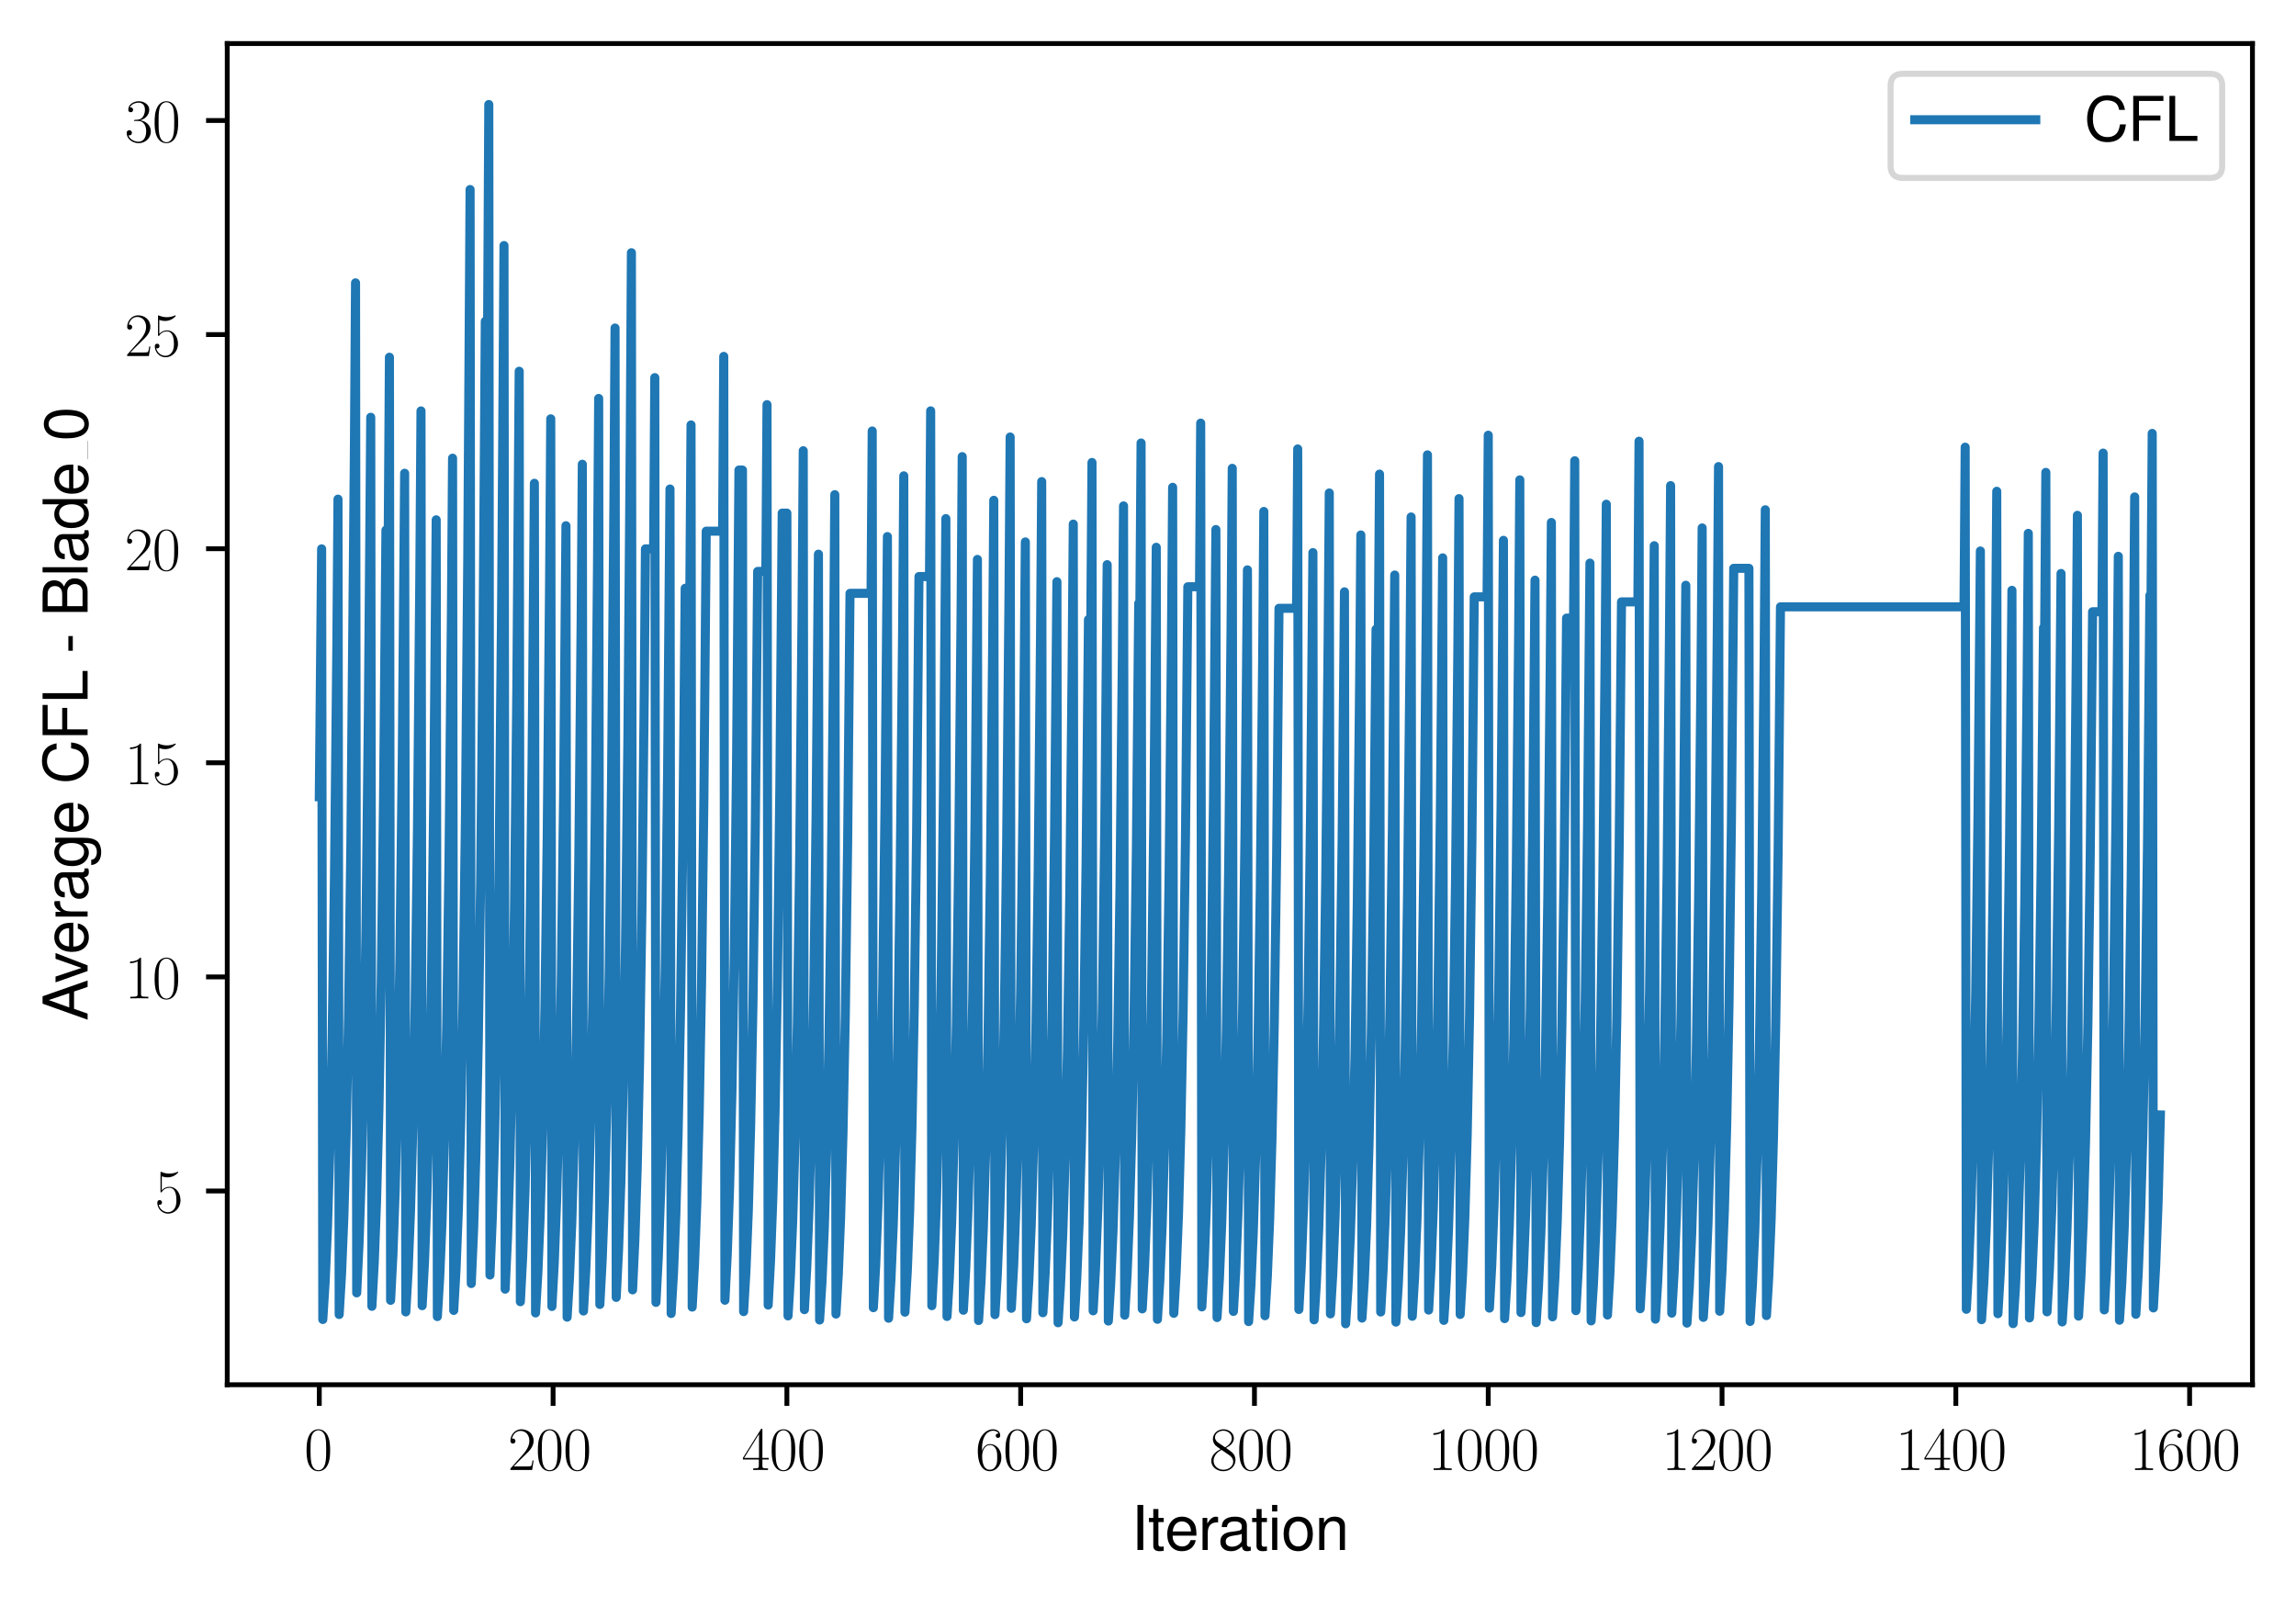 <?xml version="1.0" encoding="utf-8" standalone="no"?>
<!DOCTYPE svg PUBLIC "-//W3C//DTD SVG 1.1//EN"
  "http://www.w3.org/Graphics/SVG/1.1/DTD/svg11.dtd">
<svg xmlns:xlink="http://www.w3.org/1999/xlink" width="379.567pt" height="265.601pt" viewBox="0 0 379.567 265.601" xmlns="http://www.w3.org/2000/svg" version="1.1">
 <defs>
  <style type="text/css">*{stroke-linejoin: round; stroke-linecap: butt}</style>
 </defs>
 <g id="figure_1">
  <g id="patch_1">
   <path d="M 0 265.601 
L 379.567 265.601 
L 379.567 0 
L 0 0 
z
" style="fill: #ffffff"/>
  </g>
  <g id="axes_1">
   <g id="patch_2">
    <path d="M 37.567 228.96 
L 372.367 228.96 
L 372.367 7.2 
L 37.567 7.2 
z
" style="fill: #ffffff"/>
   </g>
   <g id="matplotlib.axis_1">
    <g id="xtick_1">
     <g id="line2d_1">
      <defs>
       <path id="m9bcba7631a" d="M 0 0 
L 0 3.5 
" style="stroke: #000000; stroke-width: 0.8"/>
      </defs>
      <g>
       <use xlink:href="#m9bcba7631a" x="52.786" y="228.96" style="stroke: #000000; stroke-width: 0.8"/>
      </g>
     </g>
     <g id="text_1">
      <!-- $\mathdefault{0}$ -->
      <g transform="translate(50.295 243.058) scale(0.1 -0.1)">
       <defs>
        <path id="CMR17-30" d="M 2688 2038 
C 2688 2430 2682 3099 2413 3613 
C 2176 4063 1798 4224 1466 4224 
C 1158 4224 768 4082 525 3620 
C 269 3137 243 2539 243 2038 
C 243 1671 250 1112 448 623 
C 723 -39 1216 -128 1466 -128 
C 1760 -128 2208 -7 2470 604 
C 2662 1048 2688 1568 2688 2038 
z
M 1466 -26 
C 1056 -26 813 328 723 816 
C 653 1196 653 1749 653 2109 
C 653 2604 653 3015 736 3407 
C 858 3954 1216 4121 1466 4121 
C 1728 4121 2067 3947 2189 3420 
C 2272 3054 2278 2623 2278 2109 
C 2278 1691 2278 1176 2202 797 
C 2067 96 1690 -26 1466 -26 
z
" transform="scale(0.016)"/>
       </defs>
       <use xlink:href="#CMR17-30" transform="scale(0.996)"/>
      </g>
     </g>
    </g>
    <g id="xtick_2">
     <g id="line2d_2">
      <g>
       <use xlink:href="#m9bcba7631a" x="91.435" y="228.96" style="stroke: #000000; stroke-width: 0.8"/>
      </g>
     </g>
     <g id="text_2">
      <!-- $\mathdefault{200}$ -->
      <g transform="translate(83.963 243.058) scale(0.1 -0.1)">
       <defs>
        <path id="CMR17-32" d="M 2669 990 
L 2554 990 
C 2490 537 2438 460 2413 422 
C 2381 371 1920 371 1830 371 
L 602 371 
C 832 620 1280 1073 1824 1596 
C 2214 1966 2669 2400 2669 3033 
C 2669 3788 2067 4224 1395 4224 
C 691 4224 262 3603 262 3027 
C 262 2777 448 2745 525 2745 
C 589 2745 781 2783 781 3007 
C 781 3206 614 3264 525 3264 
C 486 3264 448 3257 422 3244 
C 544 3788 915 4057 1306 4057 
C 1862 4057 2227 3616 2227 3033 
C 2227 2477 1901 1998 1536 1583 
L 262 147 
L 262 0 
L 2515 0 
L 2669 990 
z
" transform="scale(0.016)"/>
       </defs>
       <use xlink:href="#CMR17-32" transform="scale(0.996)"/>
       <use xlink:href="#CMR17-30" transform="translate(45.69 0) scale(0.996)"/>
       <use xlink:href="#CMR17-30" transform="translate(91.381 0) scale(0.996)"/>
      </g>
     </g>
    </g>
    <g id="xtick_3">
     <g id="line2d_3">
      <g>
       <use xlink:href="#m9bcba7631a" x="130.084" y="228.96" style="stroke: #000000; stroke-width: 0.8"/>
      </g>
     </g>
     <g id="text_3">
      <!-- $\mathdefault{400}$ -->
      <g transform="translate(122.612 243.058) scale(0.1 -0.1)">
       <defs>
        <path id="CMR17-34" d="M 2150 4147 
C 2150 4281 2144 4288 2029 4288 
L 128 1254 
L 128 1088 
L 1779 1088 
L 1779 460 
C 1779 230 1766 166 1318 166 
L 1197 166 
L 1197 0 
C 1402 12 1747 12 1965 12 
C 2182 12 2528 12 2733 0 
L 2733 166 
L 2611 166 
C 2163 166 2150 230 2150 460 
L 2150 1088 
L 2803 1088 
L 2803 1254 
L 2150 1254 
L 2150 4147 
z
M 1798 3723 
L 1798 1254 
L 256 1254 
L 1798 3723 
z
" transform="scale(0.016)"/>
       </defs>
       <use xlink:href="#CMR17-34" transform="scale(0.996)"/>
       <use xlink:href="#CMR17-30" transform="translate(45.69 0) scale(0.996)"/>
       <use xlink:href="#CMR17-30" transform="translate(91.381 0) scale(0.996)"/>
      </g>
     </g>
    </g>
    <g id="xtick_4">
     <g id="line2d_4">
      <g>
       <use xlink:href="#m9bcba7631a" x="168.734" y="228.96" style="stroke: #000000; stroke-width: 0.8"/>
      </g>
     </g>
     <g id="text_4">
      <!-- $\mathdefault{600}$ -->
      <g transform="translate(161.262 243.058) scale(0.1 -0.1)">
       <defs>
        <path id="CMR17-36" d="M 678 2198 
C 678 3712 1395 4076 1811 4076 
C 1946 4076 2272 4049 2400 3782 
C 2298 3782 2106 3782 2106 3558 
C 2106 3385 2246 3328 2336 3328 
C 2394 3328 2566 3353 2566 3571 
C 2566 3987 2246 4224 1805 4224 
C 1043 4224 243 3411 243 2011 
C 243 257 966 -128 1478 -128 
C 2099 -128 2688 431 2688 1295 
C 2688 2101 2170 2688 1517 2688 
C 1126 2688 838 2430 678 1979 
L 678 2198 
z
M 1478 25 
C 691 25 691 1212 691 1450 
C 691 1914 909 2585 1504 2585 
C 1613 2585 1926 2585 2138 2140 
C 2253 1889 2253 1624 2253 1302 
C 2253 954 2253 696 2118 438 
C 1978 173 1773 25 1478 25 
z
" transform="scale(0.016)"/>
       </defs>
       <use xlink:href="#CMR17-36" transform="scale(0.996)"/>
       <use xlink:href="#CMR17-30" transform="translate(45.69 0) scale(0.996)"/>
       <use xlink:href="#CMR17-30" transform="translate(91.381 0) scale(0.996)"/>
      </g>
     </g>
    </g>
    <g id="xtick_5">
     <g id="line2d_5">
      <g>
       <use xlink:href="#m9bcba7631a" x="207.383" y="228.96" style="stroke: #000000; stroke-width: 0.8"/>
      </g>
     </g>
     <g id="text_5">
      <!-- $\mathdefault{800}$ -->
      <g transform="translate(199.911 243.058) scale(0.1 -0.1)">
       <defs>
        <path id="CMR17-38" d="M 1741 2289 
C 2144 2494 2554 2803 2554 3298 
C 2554 3884 1990 4224 1472 4224 
C 890 4224 378 3800 378 3215 
C 378 3054 416 2777 666 2533 
C 730 2469 998 2276 1171 2154 
C 883 2006 211 1652 211 945 
C 211 282 838 -128 1459 -128 
C 2144 -128 2720 366 2720 1022 
C 2720 1607 2330 1877 2074 2051 
L 1741 2289 
z
M 902 2855 
C 851 2887 595 3086 595 3388 
C 595 3781 998 4076 1459 4076 
C 1965 4076 2336 3716 2336 3298 
C 2336 2700 1670 2359 1638 2359 
C 1632 2359 1626 2359 1574 2398 
L 902 2855 
z
M 2080 1536 
C 2176 1466 2483 1253 2483 861 
C 2483 385 2010 25 1472 25 
C 890 25 448 443 448 951 
C 448 1459 838 1884 1280 2083 
L 2080 1536 
z
" transform="scale(0.016)"/>
       </defs>
       <use xlink:href="#CMR17-38" transform="scale(0.996)"/>
       <use xlink:href="#CMR17-30" transform="translate(45.69 0) scale(0.996)"/>
       <use xlink:href="#CMR17-30" transform="translate(91.381 0) scale(0.996)"/>
      </g>
     </g>
    </g>
    <g id="xtick_6">
     <g id="line2d_6">
      <g>
       <use xlink:href="#m9bcba7631a" x="246.032" y="228.96" style="stroke: #000000; stroke-width: 0.8"/>
      </g>
     </g>
     <g id="text_6">
      <!-- $\mathdefault{1000}$ -->
      <g transform="translate(236.07 243.058) scale(0.1 -0.1)">
       <defs>
        <path id="CMR17-31" d="M 1702 4083 
C 1702 4217 1696 4224 1606 4224 
C 1357 3927 979 3833 621 3820 
C 602 3820 570 3820 563 3808 
C 557 3795 557 3782 557 3648 
C 755 3648 1088 3686 1344 3839 
L 1344 467 
C 1344 243 1331 166 781 166 
L 589 166 
L 589 0 
C 896 6 1216 12 1523 12 
C 1830 12 2150 6 2458 0 
L 2458 166 
L 2266 166 
C 1715 166 1702 236 1702 467 
L 1702 4083 
z
" transform="scale(0.016)"/>
       </defs>
       <use xlink:href="#CMR17-31" transform="scale(0.996)"/>
       <use xlink:href="#CMR17-30" transform="translate(45.69 0) scale(0.996)"/>
       <use xlink:href="#CMR17-30" transform="translate(91.381 0) scale(0.996)"/>
       <use xlink:href="#CMR17-30" transform="translate(137.071 0) scale(0.996)"/>
      </g>
     </g>
    </g>
    <g id="xtick_7">
     <g id="line2d_7">
      <g>
       <use xlink:href="#m9bcba7631a" x="284.682" y="228.96" style="stroke: #000000; stroke-width: 0.8"/>
      </g>
     </g>
     <g id="text_7">
      <!-- $\mathdefault{1200}$ -->
      <g transform="translate(274.719 243.058) scale(0.1 -0.1)">
       <use xlink:href="#CMR17-31" transform="scale(0.996)"/>
       <use xlink:href="#CMR17-32" transform="translate(45.69 0) scale(0.996)"/>
       <use xlink:href="#CMR17-30" transform="translate(91.381 0) scale(0.996)"/>
       <use xlink:href="#CMR17-30" transform="translate(137.071 0) scale(0.996)"/>
      </g>
     </g>
    </g>
    <g id="xtick_8">
     <g id="line2d_8">
      <g>
       <use xlink:href="#m9bcba7631a" x="323.331" y="228.96" style="stroke: #000000; stroke-width: 0.8"/>
      </g>
     </g>
     <g id="text_8">
      <!-- $\mathdefault{1400}$ -->
      <g transform="translate(313.368 243.058) scale(0.1 -0.1)">
       <use xlink:href="#CMR17-31" transform="scale(0.996)"/>
       <use xlink:href="#CMR17-34" transform="translate(45.69 0) scale(0.996)"/>
       <use xlink:href="#CMR17-30" transform="translate(91.381 0) scale(0.996)"/>
       <use xlink:href="#CMR17-30" transform="translate(137.071 0) scale(0.996)"/>
      </g>
     </g>
    </g>
    <g id="xtick_9">
     <g id="line2d_9">
      <g>
       <use xlink:href="#m9bcba7631a" x="361.98" y="228.96" style="stroke: #000000; stroke-width: 0.8"/>
      </g>
     </g>
     <g id="text_9">
      <!-- $\mathdefault{1600}$ -->
      <g transform="translate(352.018 243.058) scale(0.1 -0.1)">
       <use xlink:href="#CMR17-31" transform="scale(0.996)"/>
       <use xlink:href="#CMR17-36" transform="translate(45.69 0) scale(0.996)"/>
       <use xlink:href="#CMR17-30" transform="translate(91.381 0) scale(0.996)"/>
       <use xlink:href="#CMR17-30" transform="translate(137.071 0) scale(0.996)"/>
      </g>
     </g>
    </g>
    <g id="text_10">
     <!-- Iteration -->
     <g transform="translate(187.02 256.279) scale(0.1 -0.1)">
      <defs>
       <path id="NimbusSanL-Regu-49" d="M 1242 4672 
L 640 4672 
L 640 0 
L 1242 0 
L 1242 4672 
z
" transform="scale(0.016)"/>
       <path id="NimbusSanL-Regu-74" d="M 1626 3328 
L 1075 3328 
L 1075 4249 
L 544 4249 
L 544 3328 
L 90 3328 
L 90 2892 
L 544 2892 
L 544 402 
C 544 64 774 -128 1190 -128 
C 1318 -128 1446 -116 1626 -84 
L 1626 364 
C 1555 345 1472 339 1370 339 
C 1139 339 1075 402 1075 634 
L 1075 2892 
L 1626 2892 
L 1626 3328 
z
" transform="scale(0.016)"/>
       <path id="NimbusSanL-Regu-65" d="M 3283 1484 
C 3283 1998 3245 2311 3149 2565 
C 2931 3123 2419 3456 1792 3456 
C 858 3456 256 2734 256 1619 
C 256 545 838 -128 1779 -128 
C 2547 -128 3078 307 3213 1018 
L 2675 1018 
C 2528 588 2227 364 1798 364 
C 1459 364 1171 514 992 787 
C 864 974 819 1161 813 1484 
L 3283 1484 
z
M 826 1920 
C 870 2552 1248 2963 1786 2963 
C 2310 2963 2714 2519 2714 1959 
C 2714 1946 2714 1933 2707 1920 
L 826 1920 
z
" transform="scale(0.016)"/>
       <path id="NimbusSanL-Regu-72" d="M 442 3328 
L 442 0 
L 979 0 
L 979 1727 
C 979 2203 1101 2514 1357 2698 
C 1523 2819 1683 2857 2054 2863 
L 2054 3404 
C 1965 3449 1920 3456 1850 3456 
C 1504 3456 1242 3251 934 2750 
L 934 3328 
L 442 3328 
z
" transform="scale(0.016)"/>
       <path id="NimbusSanL-Regu-61" d="M 3424 332 
C 3366 320 3341 320 3309 320 
C 3123 320 3021 415 3021 581 
L 3021 2542 
C 3021 3135 2586 3456 1760 3456 
C 1274 3456 870 3315 646 3065 
C 493 2893 429 2702 416 2370 
L 954 2370 
C 998 2778 1242 2963 1741 2963 
C 2221 2963 2490 2784 2490 2466 
L 2490 2326 
C 2490 2103 2355 2007 1933 1956 
C 1178 1861 1062 1835 858 1753 
C 467 1593 269 1294 269 861 
C 269 256 691 -128 1370 -128 
C 1792 -128 2131 19 2509 364 
C 2547 25 2714 -128 3059 -128 
C 3168 -128 3251 -116 3424 -71 
L 3424 332 
z
M 2490 1071 
C 2490 893 2438 785 2278 638 
C 2061 441 1798 339 1485 339 
C 1069 339 826 536 826 874 
C 826 1224 1062 1402 1632 1485 
C 2195 1562 2310 1587 2490 1670 
L 2490 1071 
z
" transform="scale(0.016)"/>
       <path id="NimbusSanL-Regu-69" d="M 960 3358 
L 429 3358 
L 429 0 
L 960 0 
L 960 3358 
z
M 960 4672 
L 422 4672 
L 422 3999 
L 960 3999 
L 960 4672 
z
" transform="scale(0.016)"/>
       <path id="NimbusSanL-Regu-6f" d="M 1741 3456 
C 800 3456 230 2784 230 1663 
C 230 543 794 -128 1747 -128 
C 2688 -128 3264 543 3264 1638 
C 3264 2791 2707 3456 1741 3456 
z
M 1747 2963 
C 2349 2963 2707 2472 2707 1644 
C 2707 861 2336 364 1747 364 
C 1152 364 787 855 787 1663 
C 787 2466 1152 2963 1747 2963 
z
" transform="scale(0.016)"/>
       <path id="NimbusSanL-Regu-6e" d="M 448 3328 
L 448 0 
L 986 0 
L 986 1835 
C 986 2539 1344 2988 1894 2988 
C 2317 2988 2586 2732 2586 2328 
L 2586 0 
L 3117 0 
L 3117 2539 
C 3117 3097 2701 3456 2054 3456 
C 1555 3456 1235 3263 941 2796 
L 941 3328 
L 448 3328 
z
" transform="scale(0.016)"/>
      </defs>
      <use xlink:href="#NimbusSanL-Regu-49" transform="scale(0.996)"/>
      <use xlink:href="#NimbusSanL-Regu-74" transform="translate(27.695 0) scale(0.996)"/>
      <use xlink:href="#NimbusSanL-Regu-65" transform="translate(55.39 0) scale(0.996)"/>
      <use xlink:href="#NimbusSanL-Regu-72" transform="translate(110.782 0) scale(0.996)"/>
      <use xlink:href="#NimbusSanL-Regu-61" transform="translate(142.961 0) scale(0.996)"/>
      <use xlink:href="#NimbusSanL-Regu-74" transform="translate(198.353 0) scale(0.996)"/>
      <use xlink:href="#NimbusSanL-Regu-69" transform="translate(226.048 0) scale(0.996)"/>
      <use xlink:href="#NimbusSanL-Regu-6f" transform="translate(248.165 0) scale(0.996)"/>
      <use xlink:href="#NimbusSanL-Regu-6e" transform="translate(303.556 0) scale(0.996)"/>
     </g>
    </g>
   </g>
   <g id="matplotlib.axis_2">
    <g id="ytick_1">
     <g id="line2d_10">
      <defs>
       <path id="m6aaf184794" d="M 0 0 
L -3.5 0 
" style="stroke: #000000; stroke-width: 0.8"/>
      </defs>
      <g>
       <use xlink:href="#m6aaf184794" x="37.567" y="196.926" style="stroke: #000000; stroke-width: 0.8"/>
      </g>
     </g>
     <g id="text_11">
      <!-- $\mathdefault{5}$ -->
      <g transform="translate(25.586 200.475) scale(0.1 -0.1)">
       <defs>
        <path id="CMR17-35" d="M 730 3750 
C 794 3724 1056 3641 1325 3641 
C 1920 3641 2246 3961 2432 4140 
C 2432 4191 2432 4224 2394 4224 
C 2387 4224 2374 4224 2323 4198 
C 2099 4102 1837 4032 1517 4032 
C 1325 4032 1037 4055 723 4191 
C 653 4224 640 4224 634 4224 
C 602 4224 595 4217 595 4090 
L 595 2231 
C 595 2113 595 2080 659 2080 
C 691 2080 704 2093 736 2139 
C 941 2435 1222 2560 1542 2560 
C 1766 2560 2246 2415 2246 1293 
C 2246 1087 2246 716 2054 422 
C 1894 159 1645 25 1370 25 
C 947 25 518 319 403 812 
C 429 806 480 793 506 793 
C 589 793 749 838 749 1036 
C 749 1209 627 1280 506 1280 
C 358 1280 262 1190 262 1011 
C 262 454 704 -128 1382 -128 
C 2042 -128 2669 441 2669 1267 
C 2669 2054 2170 2662 1549 2662 
C 1222 2662 947 2540 730 2304 
L 730 3750 
z
" transform="scale(0.016)"/>
       </defs>
       <use xlink:href="#CMR17-35" transform="scale(0.996)"/>
      </g>
     </g>
    </g>
    <g id="ytick_2">
     <g id="line2d_11">
      <g>
       <use xlink:href="#m6aaf184794" x="37.567" y="161.525" style="stroke: #000000; stroke-width: 0.8"/>
      </g>
     </g>
     <g id="text_12">
      <!-- $\mathdefault{10}$ -->
      <g transform="translate(20.605 165.074) scale(0.1 -0.1)">
       <use xlink:href="#CMR17-31" transform="scale(0.996)"/>
       <use xlink:href="#CMR17-30" transform="translate(45.69 0) scale(0.996)"/>
      </g>
     </g>
    </g>
    <g id="ytick_3">
     <g id="line2d_12">
      <g>
       <use xlink:href="#m6aaf184794" x="37.567" y="126.124" style="stroke: #000000; stroke-width: 0.8"/>
      </g>
     </g>
     <g id="text_13">
      <!-- $\mathdefault{15}$ -->
      <g transform="translate(20.605 129.673) scale(0.1 -0.1)">
       <use xlink:href="#CMR17-31" transform="scale(0.996)"/>
       <use xlink:href="#CMR17-35" transform="translate(45.69 0) scale(0.996)"/>
      </g>
     </g>
    </g>
    <g id="ytick_4">
     <g id="line2d_13">
      <g>
       <use xlink:href="#m6aaf184794" x="37.567" y="90.723" style="stroke: #000000; stroke-width: 0.8"/>
      </g>
     </g>
     <g id="text_14">
      <!-- $\mathdefault{20}$ -->
      <g transform="translate(20.605 94.272) scale(0.1 -0.1)">
       <use xlink:href="#CMR17-32" transform="scale(0.996)"/>
       <use xlink:href="#CMR17-30" transform="translate(45.69 0) scale(0.996)"/>
      </g>
     </g>
    </g>
    <g id="ytick_5">
     <g id="line2d_14">
      <g>
       <use xlink:href="#m6aaf184794" x="37.567" y="55.322" style="stroke: #000000; stroke-width: 0.8"/>
      </g>
     </g>
     <g id="text_15">
      <!-- $\mathdefault{25}$ -->
      <g transform="translate(20.605 58.871) scale(0.1 -0.1)">
       <use xlink:href="#CMR17-32" transform="scale(0.996)"/>
       <use xlink:href="#CMR17-35" transform="translate(45.69 0) scale(0.996)"/>
      </g>
     </g>
    </g>
    <g id="ytick_6">
     <g id="line2d_15">
      <g>
       <use xlink:href="#m6aaf184794" x="37.567" y="19.921" style="stroke: #000000; stroke-width: 0.8"/>
      </g>
     </g>
     <g id="text_16">
      <!-- $\mathdefault{30}$ -->
      <g transform="translate(20.605 23.47) scale(0.1 -0.1)">
       <defs>
        <path id="CMR17-33" d="M 1414 2176 
C 1984 2176 2234 1673 2234 1094 
C 2234 322 1824 25 1453 25 
C 1114 25 563 193 390 691 
C 422 678 454 678 486 678 
C 640 678 755 780 755 947 
C 755 1132 614 1216 486 1216 
C 378 1216 211 1164 211 927 
C 211 335 787 -128 1466 -128 
C 2176 -128 2720 432 2720 1087 
C 2720 1718 2208 2176 1600 2246 
C 2086 2347 2554 2776 2554 3353 
C 2554 3856 2048 4224 1472 4224 
C 890 4224 378 3862 378 3347 
C 378 3123 544 3084 627 3084 
C 762 3084 877 3167 877 3334 
C 877 3500 762 3584 627 3584 
C 602 3584 570 3584 544 3571 
C 730 3999 1235 4076 1459 4076 
C 1683 4076 2106 3966 2106 3347 
C 2106 3167 2080 2851 1862 2574 
C 1670 2329 1453 2316 1242 2297 
C 1210 2297 1062 2284 1037 2284 
C 992 2278 966 2272 966 2227 
C 966 2182 973 2176 1101 2176 
L 1414 2176 
z
" transform="scale(0.016)"/>
       </defs>
       <use xlink:href="#CMR17-33" transform="scale(0.996)"/>
       <use xlink:href="#CMR17-30" transform="translate(45.69 0) scale(0.996)"/>
      </g>
     </g>
    </g>
    <g id="text_17">
     <!-- Average CFL - Blade_0 -->
     <g transform="translate(14.483 168.779) rotate(-90) scale(0.1 -0.1)">
      <defs>
       <path id="NimbusSanL-Regu-41" d="M 3034 1408 
L 3514 0 
L 4179 0 
L 2541 4672 
L 1773 4672 
L 109 0 
L 742 0 
L 1235 1408 
L 3034 1408 
z
M 2867 1907 
L 1382 1907 
L 2150 4032 
L 2867 1907 
z
" transform="scale(0.016)"/>
       <path id="NimbusSanL-Regu-76" d="M 1824 0 
L 3110 3328 
L 2509 3328 
L 1562 629 
L 666 3328 
L 64 3328 
L 1242 0 
L 1824 0 
z
" transform="scale(0.016)"/>
       <path id="NimbusSanL-Regu-67" d="M 2637 3359 
L 2637 2873 
C 2368 3270 2042 3456 1613 3456 
C 762 3456 186 2714 186 1632 
C 186 1084 333 638 608 320 
C 858 38 1216 -128 1568 -128 
C 1990 -128 2285 51 2586 473 
L 2586 300 
C 2586 -155 2528 -441 2394 -634 
C 2253 -841 1978 -960 1651 -960 
C 1408 -960 1190 -894 1043 -774 
C 922 -674 870 -581 838 -375 
L 294 -375 
C 352 -1031 845 -1408 1632 -1408 
C 2131 -1408 2560 -1248 2778 -980 
C 3034 -661 3130 -222 3130 568 
L 3130 3359 
L 2637 3359 
z
M 1670 2963 
C 2246 2963 2586 2479 2586 1644 
C 2586 848 2240 364 1677 364 
C 1094 364 742 855 742 1663 
C 742 2466 1101 2963 1670 2963 
z
" transform="scale(0.016)"/>
       <path id="NimbusSanL-Regu-43" d="M 4237 3219 
C 4051 4236 3462 4736 2438 4736 
C 1811 4736 1306 4537 960 4154 
C 538 3696 307 3035 307 2284 
C 307 1522 544 867 986 415 
C 1344 44 1805 -128 2413 -128 
C 3552 -128 4192 485 4333 1712 
L 3718 1712 
C 3667 1394 3603 1178 3507 994 
C 3315 612 2918 396 2419 396 
C 1491 396 902 1134 902 2291 
C 902 3480 1466 4211 2368 4211 
C 2746 4211 3098 4096 3290 3918 
C 3462 3759 3558 3562 3629 3219 
L 4237 3219 
z
" transform="scale(0.016)"/>
       <path id="NimbusSanL-Regu-46" d="M 1171 2112 
L 3398 2112 
L 3398 2636 
L 1171 2636 
L 1171 4147 
L 3706 4147 
L 3706 4672 
L 576 4672 
L 576 0 
L 1171 0 
L 1171 2112 
z
" transform="scale(0.016)"/>
       <path id="NimbusSanL-Regu-4c" d="M 1107 4672 
L 512 4672 
L 512 0 
L 3411 0 
L 3411 524 
L 1107 524 
L 1107 4672 
z
" transform="scale(0.016)"/>
       <path id="NimbusSanL-Regu-2d" d="M 1818 1996 
L 294 1996 
L 294 1536 
L 1818 1536 
L 1818 1996 
z
" transform="scale(0.016)"/>
       <path id="NimbusSanL-Regu-42" d="M 506 0 
L 2611 0 
C 3053 0 3379 121 3629 390 
C 3859 632 3987 961 3987 1321 
C 3987 1878 3731 2214 3136 2444 
C 3558 2643 3782 2994 3782 3476 
C 3782 3821 3654 4127 3411 4345 
C 3168 4569 2848 4672 2400 4672 
L 506 4672 
L 506 0 
z
M 1101 2636 
L 1101 4147 
L 2253 4147 
C 2586 4147 2771 4101 2931 3977 
C 3098 3847 3187 3652 3187 3391 
C 3187 3138 3098 2936 2931 2806 
C 2771 2682 2586 2636 2253 2636 
L 1101 2636 
z
M 1101 524 
L 1101 2112 
L 2554 2112 
C 2842 2112 3034 2042 3174 1890 
C 3315 1745 3392 1542 3392 1315 
C 3392 1093 3315 891 3174 746 
C 3034 594 2842 524 2554 524 
L 1101 524 
z
" transform="scale(0.016)"/>
       <path id="NimbusSanL-Regu-6c" d="M 973 4672 
L 435 4672 
L 435 0 
L 973 0 
L 973 4672 
z
" transform="scale(0.016)"/>
       <path id="NimbusSanL-Regu-64" d="M 3168 4672 
L 2637 4672 
L 2637 2937 
C 2413 3276 2054 3456 1606 3456 
C 736 3456 166 2759 166 1695 
C 166 568 723 -128 1626 -128 
C 2086 -128 2406 44 2694 460 
L 2694 19 
L 3168 19 
L 3168 4672 
z
M 1696 2956 
C 2272 2956 2637 2447 2637 1651 
C 2637 880 2266 371 1702 371 
C 1114 371 723 887 723 1663 
C 723 2440 1114 2956 1696 2956 
z
" transform="scale(0.016)"/>
       <path id="NimbusSanL-Regu-30" d="M 1760 4544 
C 1338 4544 954 4358 717 4044 
C 422 3649 275 3043 275 2207 
C 275 683 787 -128 1760 -128 
C 2720 -128 3245 683 3245 2169 
C 3245 3049 3104 3636 2803 4044 
C 2566 4364 2189 4544 1760 4544 
z
M 1760 4044 
C 2368 4044 2669 3432 2669 2220 
C 2669 938 2374 339 1747 339 
C 1152 339 851 964 851 2201 
C 851 3438 1152 4044 1760 4044 
z
" transform="scale(0.016)"/>
      </defs>
      <use xlink:href="#NimbusSanL-Regu-41" transform="scale(0.996)"/>
      <use xlink:href="#NimbusSanL-Regu-76" transform="translate(62.466 0) scale(0.996)"/>
      <use xlink:href="#NimbusSanL-Regu-65" transform="translate(109.788 0) scale(0.996)"/>
      <use xlink:href="#NimbusSanL-Regu-72" transform="translate(165.18 0) scale(0.996)"/>
      <use xlink:href="#NimbusSanL-Regu-61" transform="translate(197.359 0) scale(0.996)"/>
      <use xlink:href="#NimbusSanL-Regu-67" transform="translate(252.751 0) scale(0.996)"/>
      <use xlink:href="#NimbusSanL-Regu-65" transform="translate(308.143 0) scale(0.996)"/>
      <use xlink:href="#NimbusSanL-Regu-43" transform="translate(391.229 0) scale(0.996)"/>
      <use xlink:href="#NimbusSanL-Regu-46" transform="translate(463.159 0) scale(0.996)"/>
      <use xlink:href="#NimbusSanL-Regu-4c" transform="translate(524.031 0) scale(0.996)"/>
      <use xlink:href="#NimbusSanL-Regu-2d" transform="translate(607.118 0) scale(0.996)"/>
      <use xlink:href="#NimbusSanL-Regu-42" transform="translate(667.988 0) scale(0.996)"/>
      <use xlink:href="#NimbusSanL-Regu-6c" transform="translate(734.438 0) scale(0.996)"/>
      <use xlink:href="#NimbusSanL-Regu-61" transform="translate(756.555 0) scale(0.996)"/>
      <use xlink:href="#NimbusSanL-Regu-64" transform="translate(811.947 0) scale(0.996)"/>
      <use xlink:href="#NimbusSanL-Regu-65" transform="translate(867.339 0) scale(0.996)"/>
      <use xlink:href="#NimbusSanL-Regu-30" transform="translate(958.596 0) scale(0.996)"/>
      <path d="M 928.708 0 
L 958.596 0 
L 958.596 0.399 
L 928.708 0.399 
L 928.708 0 
z
"/>
     </g>
    </g>
   </g>
   <g id="line2d_16">
    <path d="M 52.786 131.74 
L 53.172 90.751 
L 53.365 218.169 
L 53.752 211.94 
L 54.138 202.97 
L 54.525 190.052 
L 54.911 171.452 
L 55.298 144.667 
L 55.684 106.886 
L 55.877 82.531 
L 56.071 217.347 
L 56.457 210.756 
L 56.844 201.265 
L 57.23 187.598 
L 57.617 167.922 
L 58.003 139.628 
L 58.583 74.98 
L 58.776 46.77 
L 58.969 213.771 
L 59.356 205.607 
L 59.742 193.85 
L 60.129 176.92 
L 60.515 152.542 
L 60.902 117.818 
L 61.288 68.992 
L 61.482 215.993 
L 61.868 208.807 
L 62.255 198.458 
L 62.641 183.555 
L 63.028 162.161 
L 63.414 131.523 
L 63.801 87.652 
L 64.187 87.652 
L 64.38 59.065 
L 64.574 215.001 
L 64.96 207.377 
L 65.347 196.399 
L 65.733 180.592 
L 66.12 157.838 
L 66.506 125.169 
L 66.893 78.249 
L 67.086 216.919 
L 67.472 210.14 
L 67.859 200.377 
L 68.245 186.32 
L 68.632 166.079 
L 69.018 136.994 
L 69.405 95.227 
L 69.598 67.945 
L 69.791 215.889 
L 70.178 208.656 
L 70.564 198.241 
L 70.951 183.247 
L 71.337 161.673 
L 71.724 130.63 
L 72.11 85.948 
L 72.303 217.689 
L 72.69 211.248 
L 73.076 201.974 
L 73.463 188.618 
L 73.849 169.387 
L 74.236 141.693 
L 74.622 101.83 
L 74.816 75.758 
L 75.009 216.67 
L 75.395 209.781 
L 75.782 199.861 
L 76.168 185.576 
L 76.555 165.005 
L 76.941 135.384 
L 77.328 92.729 
L 77.714 31.336 
L 77.908 212.228 
L 78.294 203.384 
L 78.681 190.649 
L 79.067 172.311 
L 79.454 145.904 
L 79.84 107.878 
L 80.227 53.121 
L 80.613 53.121 
L 80.806 17.28 
L 81 210.822 
L 81.386 201.36 
L 81.773 187.735 
L 82.159 168.114 
L 82.546 139.861 
L 82.932 99.176 
L 83.319 40.598 
L 83.512 213.154 
L 83.898 204.718 
L 84.285 192.57 
L 84.671 175.077 
L 85.058 149.887 
L 85.444 113.613 
L 85.831 61.381 
L 86.024 215.232 
L 86.41 207.711 
L 86.797 196.88 
L 87.183 181.283 
L 87.57 158.823 
L 87.956 126.482 
L 88.343 79.91 
L 88.536 217.085 
L 88.923 210.379 
L 89.309 200.722 
L 89.696 186.816 
L 90.082 166.79 
L 90.469 137.954 
L 90.855 96.43 
L 91.048 69.251 
L 91.242 216.019 
L 91.628 208.844 
L 92.015 198.512 
L 92.401 183.633 
L 92.788 162.207 
L 93.174 131.355 
L 93.561 86.927 
L 93.754 217.787 
L 94.14 211.389 
L 94.527 202.177 
L 94.913 188.911 
L 95.3 169.808 
L 95.686 142.299 
L 96.073 102.687 
L 96.266 76.759 
L 96.459 216.77 
L 96.846 209.925 
L 97.232 200.068 
L 97.619 185.875 
L 98.005 165.436 
L 98.392 136.003 
L 98.778 93.621 
L 98.972 65.88 
L 99.165 215.682 
L 99.551 208.359 
L 99.938 197.812 
L 100.324 182.626 
L 100.711 160.758 
L 101.097 129.267 
L 101.484 83.921 
L 101.677 54.24 
L 101.87 214.518 
L 102.257 206.682 
L 102.643 195.399 
L 103.03 179.15 
L 103.416 155.753 
L 103.803 122.06 
L 104.189 73.543 
L 104.382 41.786 
L 104.576 213.273 
L 104.962 204.889 
L 105.349 192.816 
L 105.735 175.432 
L 106.122 150.398 
L 106.508 114.349 
L 106.701 90.753 
L 108.054 90.753 
L 108.247 62.438 
L 108.441 215.338 
L 108.827 207.863 
L 109.214 197.099 
L 109.6 181.599 
L 109.987 159.278 
L 110.373 127.136 
L 110.76 80.853 
L 110.953 217.18 
L 111.339 210.515 
L 111.726 200.917 
L 112.112 187.097 
L 112.499 167.196 
L 112.885 138.538 
L 113.272 97.271 
L 114.045 97.271 
L 114.238 70.26 
L 114.431 216.12 
L 114.818 208.989 
L 115.204 198.721 
L 115.591 183.934 
L 115.977 162.641 
L 116.364 131.979 
L 116.75 87.826 
L 119.456 87.826 
L 119.649 58.926 
L 119.842 214.987 
L 120.229 207.357 
L 120.615 196.371 
L 121.002 180.55 
L 121.388 157.768 
L 121.775 124.962 
L 122.161 77.721 
L 122.741 77.721 
L 122.934 216.866 
L 123.321 210.064 
L 123.707 200.268 
L 124.094 186.162 
L 124.48 165.849 
L 124.867 136.599 
L 125.253 94.479 
L 126.606 94.479 
L 126.799 66.909 
L 126.992 215.785 
L 127.379 208.507 
L 127.765 198.026 
L 128.152 182.933 
L 128.538 161.2 
L 128.925 129.905 
L 129.311 84.839 
L 130.084 84.839 
L 130.277 217.578 
L 130.664 211.089 
L 131.05 201.744 
L 131.437 188.287 
L 131.823 168.91 
L 132.21 141.006 
L 132.596 100.825 
L 132.79 74.525 
L 132.983 216.547 
L 133.369 209.603 
L 133.756 199.605 
L 134.142 185.207 
L 134.529 164.475 
L 134.915 134.62 
L 135.302 91.629 
L 135.495 218.257 
L 135.882 212.066 
L 136.268 203.152 
L 136.655 190.315 
L 137.041 171.829 
L 137.428 145.21 
L 137.814 106.879 
L 138.007 81.789 
L 138.201 217.273 
L 138.587 210.65 
L 138.974 201.112 
L 139.36 187.377 
L 139.747 167.599 
L 140.133 139.118 
L 140.52 98.106 
L 143.998 98.106 
L 144.191 71.262 
L 144.384 216.22 
L 144.771 209.134 
L 145.157 198.929 
L 145.544 184.233 
L 145.93 163.072 
L 146.317 132.6 
L 146.703 88.72 
L 146.897 217.966 
L 147.283 211.648 
L 147.67 202.549 
L 148.056 189.446 
L 148.443 170.579 
L 148.829 143.409 
L 149.216 104.285 
L 149.409 78.677 
L 149.602 216.962 
L 149.989 210.201 
L 150.375 200.466 
L 150.762 186.447 
L 151.148 166.26 
L 151.535 137.191 
L 151.921 95.331 
L 153.66 95.331 
L 153.854 67.932 
L 154.047 215.887 
L 154.433 208.654 
L 154.82 198.238 
L 155.206 183.239 
L 155.593 161.64 
L 155.979 130.538 
L 156.366 85.751 
L 156.559 217.669 
L 156.946 211.22 
L 157.332 201.933 
L 157.719 188.56 
L 158.105 169.302 
L 158.492 141.571 
L 158.878 101.638 
L 159.071 75.5 
L 159.264 216.644 
L 159.651 209.744 
L 160.037 199.807 
L 160.424 185.499 
L 160.81 164.894 
L 161.197 135.224 
L 161.583 92.499 
L 161.777 218.344 
L 162.163 212.192 
L 162.55 203.332 
L 162.936 190.575 
L 163.323 172.203 
L 163.709 145.749 
L 164.096 107.655 
L 164.289 82.72 
L 164.482 217.366 
L 164.869 210.784 
L 165.255 201.305 
L 165.642 187.655 
L 166.028 167.999 
L 166.415 139.695 
L 166.801 98.936 
L 166.994 72.258 
L 167.188 216.32 
L 167.574 209.277 
L 167.961 199.135 
L 168.347 184.531 
L 168.734 163.5 
L 169.12 133.217 
L 169.507 89.608 
L 169.7 218.055 
L 170.086 211.775 
L 170.473 202.733 
L 170.859 189.711 
L 171.246 170.96 
L 171.632 143.959 
L 172.019 105.077 
L 172.212 79.627 
L 172.405 217.057 
L 172.792 210.338 
L 173.178 200.663 
L 173.565 186.731 
L 173.951 166.669 
L 174.338 137.779 
L 174.724 96.178 
L 174.917 218.712 
L 175.304 212.722 
L 175.69 204.095 
L 176.077 191.673 
L 176.463 173.786 
L 176.85 148.027 
L 177.236 110.936 
L 177.43 86.657 
L 177.623 217.76 
L 178.009 211.351 
L 178.396 202.121 
L 178.782 188.83 
L 179.169 169.692 
L 179.555 142.132 
L 179.942 102.446 
L 180.328 102.446 
L 180.522 76.47 
L 180.715 216.741 
L 181.101 209.884 
L 181.488 200.009 
L 181.874 185.788 
L 182.261 165.311 
L 182.647 135.825 
L 183.034 93.364 
L 183.227 218.431 
L 183.614 212.316 
L 184 203.512 
L 184.387 190.833 
L 184.773 172.575 
L 185.16 146.284 
L 185.546 108.426 
L 185.739 83.646 
L 185.933 217.459 
L 186.319 210.917 
L 186.706 201.496 
L 187.092 187.931 
L 187.479 168.397 
L 187.865 140.267 
L 188.251 99.761 
L 188.445 99.761 
L 188.638 73.248 
L 188.831 216.419 
L 189.218 209.42 
L 189.604 199.34 
L 189.991 184.826 
L 190.377 163.926 
L 190.764 133.829 
L 191.15 90.491 
L 191.343 218.143 
L 191.73 211.903 
L 192.116 202.916 
L 192.503 189.975 
L 192.889 171.34 
L 193.276 144.506 
L 193.662 105.864 
L 193.856 80.572 
L 194.049 217.151 
L 194.435 210.474 
L 194.822 200.859 
L 195.208 187.013 
L 195.595 167.075 
L 195.981 138.364 
L 196.368 97.02 
L 198.3 97.02 
L 198.494 69.959 
L 198.687 216.09 
L 199.073 208.946 
L 199.46 198.658 
L 199.846 183.844 
L 200.233 162.512 
L 200.619 131.793 
L 201.006 87.558 
L 201.199 217.85 
L 201.586 211.48 
L 201.972 202.308 
L 202.359 189.099 
L 202.745 170.079 
L 203.131 142.69 
L 203.518 103.25 
L 203.711 77.434 
L 203.904 216.838 
L 204.291 210.022 
L 204.677 200.208 
L 205.064 186.076 
L 205.45 165.726 
L 205.837 136.421 
L 206.223 94.223 
L 206.417 218.517 
L 206.803 212.44 
L 207.19 203.69 
L 207.576 191.089 
L 207.963 172.945 
L 208.349 146.817 
L 208.736 109.192 
L 208.929 84.565 
L 209.122 217.551 
L 209.509 211.049 
L 209.895 201.687 
L 210.282 188.206 
L 210.668 168.792 
L 211.055 140.837 
L 211.441 100.581 
L 214.34 100.581 
L 214.533 74.232 
L 214.726 216.517 
L 215.113 209.561 
L 215.499 199.544 
L 215.886 185.12 
L 216.272 164.349 
L 216.659 134.439 
L 217.045 91.368 
L 217.239 218.231 
L 217.625 212.029 
L 218.012 203.098 
L 218.398 190.237 
L 218.784 171.717 
L 219.171 145.049 
L 219.557 106.646 
L 219.751 81.51 
L 219.944 217.245 
L 220.33 210.609 
L 220.717 201.054 
L 221.103 187.293 
L 221.49 167.478 
L 221.876 138.945 
L 222.263 97.857 
L 222.456 218.88 
L 222.843 212.963 
L 223.229 204.443 
L 223.616 192.175 
L 224.002 174.507 
L 224.389 149.067 
L 224.775 112.432 
L 224.968 88.453 
L 225.162 217.94 
L 225.548 211.609 
L 225.935 202.493 
L 226.321 189.367 
L 226.708 170.464 
L 227.094 143.244 
L 227.481 104.048 
L 227.867 104.048 
L 228.06 78.392 
L 228.254 216.933 
L 228.64 210.16 
L 229.027 200.407 
L 229.413 186.362 
L 229.8 166.138 
L 230.186 137.015 
L 230.573 95.077 
L 230.766 218.602 
L 231.152 212.563 
L 231.539 203.867 
L 231.925 191.344 
L 232.312 173.312 
L 232.698 147.345 
L 233.085 109.954 
L 233.278 85.479 
L 233.471 217.642 
L 233.858 211.181 
L 234.244 201.877 
L 234.631 188.478 
L 235.017 169.185 
L 235.404 141.402 
L 235.79 101.396 
L 235.983 75.209 
L 236.177 216.615 
L 236.563 209.702 
L 236.95 199.747 
L 237.336 185.412 
L 237.723 164.769 
L 238.109 135.044 
L 238.496 92.239 
L 238.689 218.318 
L 239.075 212.154 
L 239.462 203.278 
L 239.848 190.497 
L 240.235 172.092 
L 240.621 145.588 
L 241.008 107.424 
L 241.201 82.443 
L 241.394 217.339 
L 241.781 210.744 
L 242.167 201.247 
L 242.554 187.572 
L 242.94 167.88 
L 243.327 139.523 
L 243.713 98.689 
L 245.839 98.689 
L 246.032 71.961 
L 246.226 216.29 
L 246.612 209.234 
L 246.999 199.074 
L 247.385 184.442 
L 247.772 163.373 
L 248.158 133.033 
L 248.544 89.343 
L 248.738 218.029 
L 249.124 211.737 
L 249.511 202.678 
L 249.897 189.632 
L 250.284 170.847 
L 250.67 143.795 
L 251.057 104.841 
L 251.25 79.344 
L 251.443 217.029 
L 251.83 210.297 
L 252.216 200.604 
L 252.603 186.647 
L 252.989 166.547 
L 253.376 137.604 
L 253.762 95.926 
L 253.955 218.687 
L 254.342 212.685 
L 254.728 204.043 
L 255.115 191.598 
L 255.501 173.677 
L 255.888 147.871 
L 256.274 110.71 
L 256.468 86.387 
L 256.661 217.733 
L 257.047 211.312 
L 257.434 202.065 
L 257.82 188.75 
L 258.207 169.575 
L 258.593 141.965 
L 258.98 102.205 
L 260.139 102.205 
L 260.333 76.181 
L 260.526 216.712 
L 260.912 209.842 
L 261.299 199.949 
L 261.685 185.702 
L 262.072 165.187 
L 262.458 135.646 
L 262.845 93.106 
L 263.038 218.405 
L 263.424 212.279 
L 263.811 203.458 
L 264.197 190.756 
L 264.584 172.464 
L 264.97 146.125 
L 265.357 108.196 
L 265.55 83.37 
L 265.743 217.431 
L 266.13 210.877 
L 266.516 201.439 
L 266.903 187.849 
L 267.289 168.278 
L 267.676 140.097 
L 268.062 99.515 
L 270.768 99.515 
L 270.961 72.953 
L 271.154 216.39 
L 271.541 209.377 
L 271.927 199.279 
L 272.314 184.738 
L 272.7 163.799 
L 273.087 133.647 
L 273.473 90.227 
L 273.667 218.117 
L 274.053 211.865 
L 274.44 202.861 
L 274.826 189.896 
L 275.213 171.227 
L 275.599 144.343 
L 275.986 105.63 
L 276.179 80.29 
L 276.372 217.123 
L 276.759 210.434 
L 277.145 200.801 
L 277.531 186.929 
L 277.918 166.954 
L 278.304 138.19 
L 278.691 96.769 
L 278.884 218.771 
L 279.271 212.807 
L 279.657 204.218 
L 280.044 191.85 
L 280.43 174.04 
L 280.817 148.393 
L 281.203 111.462 
L 281.396 87.29 
L 281.59 217.823 
L 281.976 211.442 
L 282.363 202.252 
L 282.749 189.019 
L 283.136 169.964 
L 283.522 142.524 
L 283.909 103.01 
L 284.102 77.147 
L 284.295 216.809 
L 284.682 209.981 
L 285.068 200.149 
L 285.455 185.99 
L 285.841 165.602 
L 286.228 136.243 
L 286.614 93.967 
L 289.126 93.967 
L 289.32 218.491 
L 289.706 212.403 
L 290.093 203.637 
L 290.479 191.013 
L 290.866 172.835 
L 291.252 146.658 
L 291.639 108.964 
L 291.832 84.291 
L 292.025 217.523 
L 292.411 211.01 
L 292.798 201.63 
L 293.184 188.124 
L 293.571 168.674 
L 293.957 140.667 
L 294.344 100.337 
L 324.684 100.337 
L 324.877 73.938 
L 325.07 216.488 
L 325.457 209.519 
L 325.843 199.484 
L 326.23 185.032 
L 326.616 164.223 
L 327.003 134.257 
L 327.389 91.106 
L 327.582 218.205 
L 327.969 211.991 
L 328.355 203.043 
L 328.742 190.159 
L 329.128 171.605 
L 329.515 144.887 
L 329.901 106.413 
L 330.095 81.23 
L 330.288 217.217 
L 330.674 210.569 
L 331.061 200.996 
L 331.447 187.21 
L 331.834 167.358 
L 332.22 138.772 
L 332.607 97.608 
L 332.8 218.855 
L 333.187 212.927 
L 333.573 204.392 
L 333.96 192.1 
L 334.346 174.4 
L 334.733 148.912 
L 335.119 112.21 
L 335.312 88.187 
L 335.506 217.913 
L 335.892 211.571 
L 336.279 202.438 
L 336.665 189.287 
L 337.051 170.349 
L 337.438 143.079 
L 337.824 103.81 
L 338.018 103.81 
L 338.211 78.106 
L 338.404 216.905 
L 338.791 210.119 
L 339.177 200.348 
L 339.564 186.277 
L 339.95 166.015 
L 340.337 136.838 
L 340.723 94.822 
L 340.916 218.577 
L 341.303 212.526 
L 341.689 203.814 
L 342.076 191.268 
L 342.462 173.203 
L 342.849 147.188 
L 343.235 109.727 
L 343.429 85.206 
L 343.622 217.615 
L 344.008 211.142 
L 344.395 201.82 
L 344.781 188.397 
L 345.168 169.068 
L 345.554 141.234 
L 345.941 101.153 
L 347.487 101.153 
L 347.68 74.918 
L 347.873 216.586 
L 348.26 209.66 
L 348.646 199.687 
L 349.033 185.325 
L 349.419 164.644 
L 349.806 134.863 
L 350.192 91.98 
L 350.386 218.292 
L 350.772 212.117 
L 351.159 203.225 
L 351.545 190.419 
L 351.932 171.98 
L 352.318 145.428 
L 352.704 107.192 
L 352.898 82.165 
L 353.091 217.311 
L 353.477 210.704 
L 353.864 201.189 
L 354.25 187.489 
L 354.637 167.76 
L 355.023 139.351 
L 355.41 98.441 
L 355.603 98.441 
L 355.796 71.664 
L 355.99 216.261 
L 356.376 209.191 
L 356.763 199.012 
L 357.149 184.353 
L 357.149 184.353 
" clip-path="url(#pabc2d62c94)" style="fill: none; stroke: #1f77b4; stroke-width: 1.5; stroke-linecap: square"/>
   </g>
   <g id="patch_3">
    <path d="M 37.567 228.96 
L 37.567 7.2 
" style="fill: none; stroke: #000000; stroke-width: 0.8; stroke-linejoin: miter; stroke-linecap: square"/>
   </g>
   <g id="patch_4">
    <path d="M 372.367 228.96 
L 372.367 7.2 
" style="fill: none; stroke: #000000; stroke-width: 0.8; stroke-linejoin: miter; stroke-linecap: square"/>
   </g>
   <g id="patch_5">
    <path d="M 37.567 228.96 
L 372.367 228.96 
" style="fill: none; stroke: #000000; stroke-width: 0.8; stroke-linejoin: miter; stroke-linecap: square"/>
   </g>
   <g id="patch_6">
    <path d="M 37.567 7.2 
L 372.367 7.2 
" style="fill: none; stroke: #000000; stroke-width: 0.8; stroke-linejoin: miter; stroke-linecap: square"/>
   </g>
   <g id="legend_1">
    <g id="patch_7">
     <path d="M 314.548 29.42 
L 365.367 29.42 
Q 367.367 29.42 367.367 27.42 
L 367.367 14.2 
Q 367.367 12.2 365.367 12.2 
L 314.548 12.2 
Q 312.548 12.2 312.548 14.2 
L 312.548 27.42 
Q 312.548 29.42 314.548 29.42 
z
" style="fill: #ffffff; opacity: 0.8; stroke: #cccccc; stroke-linejoin: miter"/>
    </g>
    <g id="line2d_17">
     <path d="M 316.548 19.798 
L 326.548 19.798 
L 336.548 19.798 
" style="fill: none; stroke: #1f77b4; stroke-width: 1.5; stroke-linecap: square"/>
    </g>
    <g id="text_18">
     <!-- CFL -->
     <g transform="translate(344.548 23.298) scale(0.1 -0.1)">
      <use xlink:href="#NimbusSanL-Regu-43" transform="scale(0.996)"/>
      <use xlink:href="#NimbusSanL-Regu-46" transform="translate(71.93 0) scale(0.996)"/>
      <use xlink:href="#NimbusSanL-Regu-4c" transform="translate(132.802 0) scale(0.996)"/>
     </g>
    </g>
   </g>
  </g>
 </g>
 <defs>
  <clipPath id="pabc2d62c94">
   <rect x="37.567" y="7.2" width="334.8" height="221.76"/>
  </clipPath>
 </defs>
</svg>
